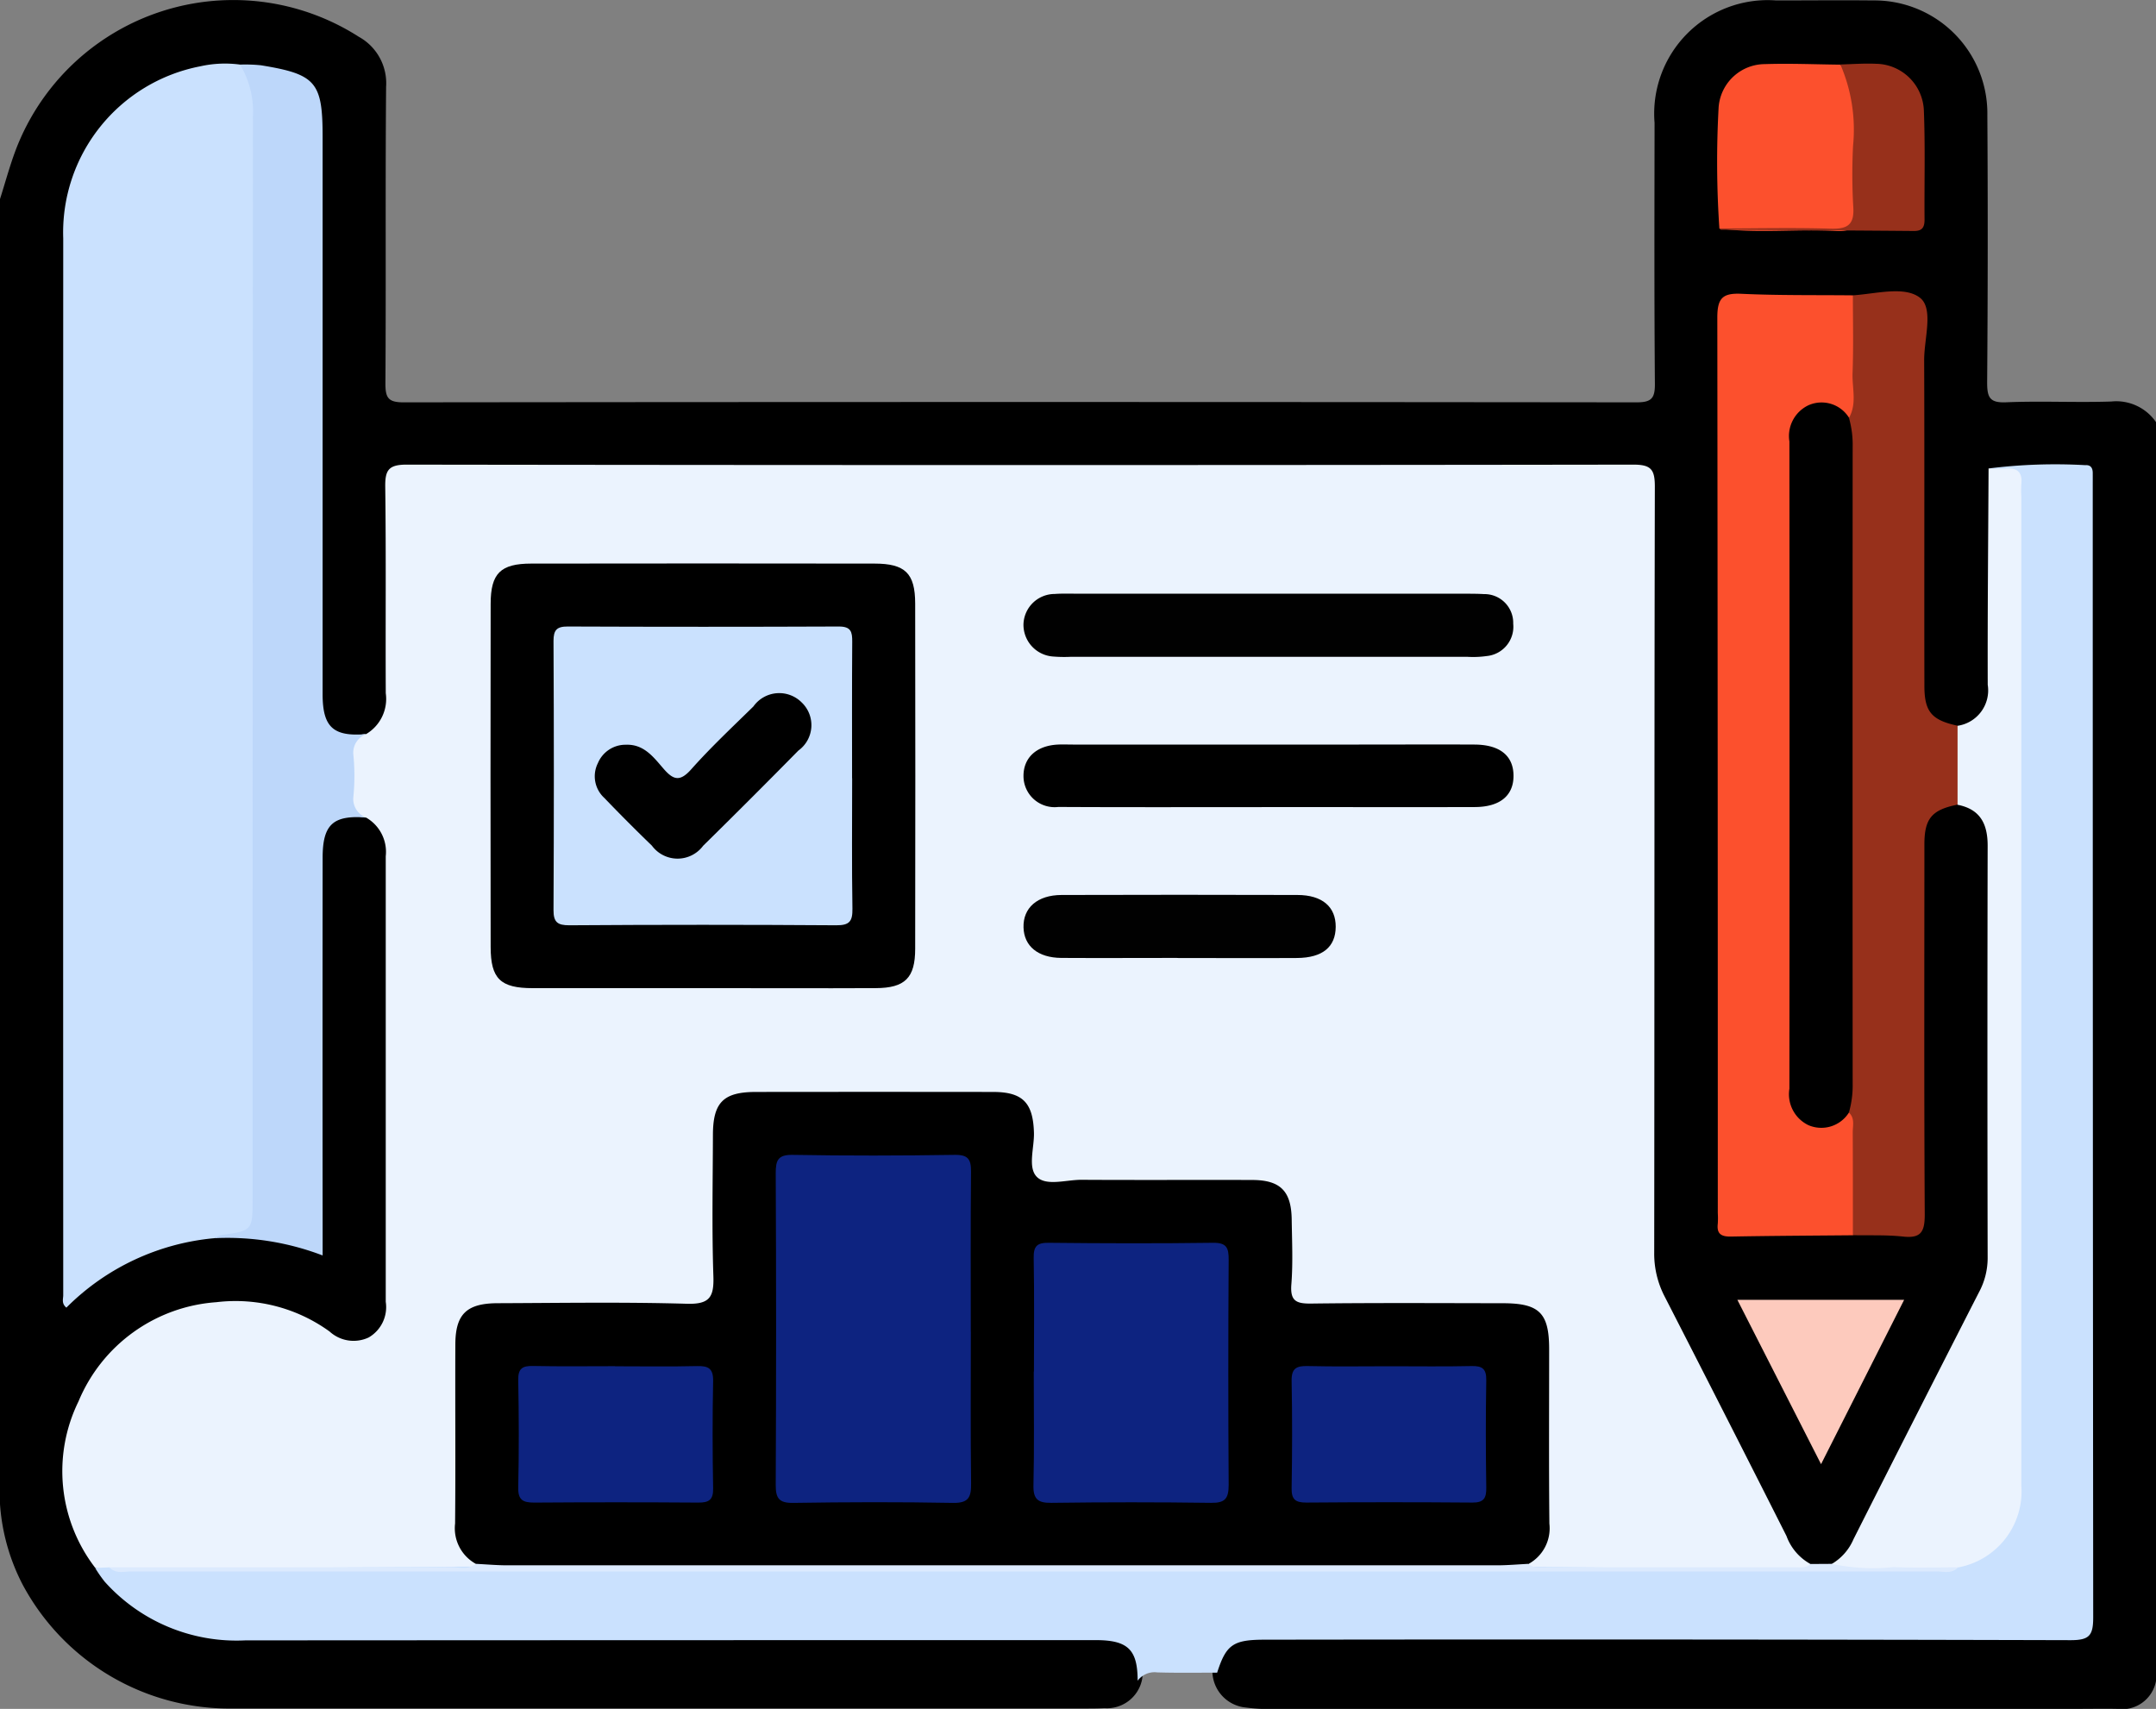 <svg id="Grupo_140548" data-name="Grupo 140548" xmlns="http://www.w3.org/2000/svg" xmlns:xlink="http://www.w3.org/1999/xlink" width="85" height="67.384" viewBox="0 0 85 67.384">
  <rect x="0" y="0" width="85" height="67.384" fill="#808080" stroke="none"/>
  <defs>
    <clipPath id="clip-path">
      <rect id="Rectángulo_89547" data-name="Rectángulo 89547" width="85" height="67.383" fill="none"/>
    </clipPath>
  </defs>
  <g id="Grupo_140547" data-name="Grupo 140547" clip-path="url(#clip-path)">
    <path id="Trazado_208901" data-name="Trazado 208901" d="M0,7.849c.205-.645.381-1.3.619-1.933A9.177,9.177,0,0,1,14.145,1.45a2.089,2.089,0,0,1,1.077,1.97c-.034,3.9,0,7.8-.027,11.7,0,.554.1.745.707.745q24.309-.027,48.619,0c.587,0,.728-.158.723-.732-.028-3.429-.017-6.858-.013-10.287A4.477,4.477,0,0,1,70.024.017c1.272,0,2.544-.014,3.816,0a4.456,4.456,0,0,1,4.511,4.528q.033,5.268-.008,10.536c0,.591.1.81.75.782,1.38-.059,2.766.016,4.147-.031a1.9,1.9,0,0,1,1.76.813V66.283a1.359,1.359,0,0,1-1.529,1.1c-.525-.01-1.051,0-1.577,0H50.436a7.4,7.4,0,0,1-1.325-.054A1.453,1.453,0,0,1,47.8,65.961,1.8,1.8,0,0,1,49.7,64.368c.387-.023.774-.012,1.161-.012H80.89c1.321-.007,1.35-.03,1.35-1.34q0-15.3,0-30.6,0-6.262,0-12.523c0-1.27-.041-1.347-1.3-1.3-.723.029-1.487-.3-2.169.185a1.993,1.993,0,0,0-.156,1.134c-.009,2.323.014,4.646-.012,6.968-.013,1.2-.354,1.634-1.413,1.92a1.542,1.542,0,0,1-1.565-1.59c-.055-.634-.023-1.272-.023-1.908q0-6.1,0-12.2c0-1.119-.058-1.166-1.169-1.176-.47,0-.94.012-1.41-.017-1.327.05-2.654,0-3.982.024-.945.015-1.033.093-1.037,1.059-.013,2.461,0,4.922,0,7.383q0,13.107,0,26.214c0,.3.017.609,0,.912-.039.678.274.927.94.922,1.354-.011,2.71-.038,4.064.015.469-.028.939-.014,1.409-.016,1.16-.006,1.187-.031,1.192-1.227,0-1.244,0-2.488,0-3.732,0-3.317-.013-6.635.008-9.952.008-1.26.358-1.7,1.455-1.962a1.572,1.572,0,0,1,1.519,1.808c.032,1.962.01,3.925.01,5.887,0,3.317-.005,6.634,0,9.95a4.166,4.166,0,0,1-.458,2.079c-1.626,2.955-3.039,6.019-4.579,9.019A2.651,2.651,0,0,1,72.226,61.8a2.105,2.105,0,0,1-.926,0,1.7,1.7,0,0,1-1.034-1.011c-1.566-3.237-3.3-6.39-4.9-9.61a4.539,4.539,0,0,1-.386-2.1q0-14.438,0-28.877c0-1.638,0-1.639-1.618-1.639H16.978c-1.442,0-1.442,0-1.444,1.48,0,2.351.014,4.7-.009,7.053a1.9,1.9,0,0,1-1.044,2c-1.474.165-1.951-.255-1.953-1.792q-.016-10.867,0-21.734c0-.332-.018-.665,0-1a1.243,1.243,0,0,0-.909-1.319A6.487,6.487,0,0,0,9.522,2.78C5.864,2.457,2.685,5.7,2.71,9.7c.083,13.435.031,26.87.033,40.306a2.376,2.376,0,0,0,.1.981A9.63,9.63,0,0,1,8.49,48.608a10.283,10.283,0,0,1,3.365.35c.49.17.656-.083.664-.531.005-.3.006-.608.006-.913q0-6.471,0-12.942c0-.277,0-.553,0-.83.034-1.368.473-1.768,1.841-1.683a1.631,1.631,0,0,1,1.106,1.508,9.041,9.041,0,0,1,.038,1.326q0,7.757,0,15.514a6.683,6.683,0,0,1-.057,1.241,1.527,1.527,0,0,1-2.3,1.19c-.226-.105-.433-.245-.652-.364A6.457,6.457,0,0,0,4.4,53.69,6.365,6.365,0,0,0,4.01,61.8a6.484,6.484,0,0,0,5.23,2.576q16.477-.03,32.953-.009c.387,0,.775-.013,1.162.015a1.558,1.558,0,0,1,1.662,1.882,1.412,1.412,0,0,1-1.474,1.091c-.3.016-.608.014-.913.014q-16.723,0-33.445,0a9.249,9.249,0,0,1-8.3-4.9A8.093,8.093,0,0,1,0,59.311V7.849" transform="translate(0 0)"/>
    <path id="Trazado_208902" data-name="Trazado 208902" d="M12.41,126.24a6.247,6.247,0,0,1-.663-6.567,6.369,6.369,0,0,1,5.435-3.912,6.319,6.319,0,0,1,4.465,1.157,1.4,1.4,0,0,0,1.54.234,1.383,1.383,0,0,0,.673-1.407q0-8.784,0-17.568a1.557,1.557,0,0,0-.779-1.527.721.721,0,0,1-.728-.788q0-.856,0-1.712a.723.723,0,0,1,.729-.788,1.61,1.61,0,0,0,.779-1.613c-.014-2.71.015-5.42-.021-8.129-.009-.66.122-.886.844-.885q24.182.034,48.364,0c.708,0,.847.2.846.874-.022,10.065-.012,20.13-.025,30.195a3.665,3.665,0,0,0,.414,1.738q2.415,4.71,4.8,9.436a2.061,2.061,0,0,0,.946,1.106c-.134.442-.518.354-.824.356q-4.759.023-9.519,0c-.3,0-.62.017-.809-.3.789-1.219.6-2.59.608-3.93,0-1.521.021-3.043-.007-4.564-.022-1.182-.433-1.608-1.615-1.625-2.351-.035-4.7,0-7.054-.014-1.295-.006-1.431-.146-1.448-1.42-.009-.664.026-1.329-.018-1.991-.069-1.03-.416-1.378-1.461-1.391-2.3-.029-4.592-.007-6.888-.011-.3,0-.608,0-.913-.019a.8.8,0,0,1-.828-.845,9.819,9.819,0,0,0-.1-1.405c-.175-.815-.528-1.181-1.354-1.193-3.153-.044-6.307-.054-9.46,0-.948.017-1.339.485-1.362,1.521-.041,1.77,0,3.541-.016,5.311-.009,1.289-.149,1.432-1.428,1.438-2.269.009-4.537-.007-6.805.006-1.5.009-1.88.385-1.888,1.862-.011,1.964.043,3.93-.023,5.892a5.242,5.242,0,0,0,.636,2.352c-.277.444-.731.319-1.123.319q-6.65.013-13.3,0a1.2,1.2,0,0,1-.619-.207" transform="translate(-8.652 -64.414)" fill="#ebf3fe"/>
    <path id="Trazado_208903" data-name="Trazado 208903" d="M17.183,57.633a9.435,9.435,0,0,0-5.852,2.74c-.2-.165-.124-.343-.124-.493q-.007-20.831,0-41.662a6.674,6.674,0,0,1,5.407-6.793,4.441,4.441,0,0,1,1.565-.067,1.439,1.439,0,0,1,.73,1.226,9.37,9.37,0,0,1,.037,1.242q0,21.011,0,42.021c0,.083,0,.166,0,.249-.007,1.441-.007,1.442-1.437,1.482a.948.948,0,0,0-.324.055" transform="translate(-8.714 -8.811)" fill="#cae1fe"/>
    <path id="Trazado_208904" data-name="Trazado 208904" d="M16.973,126.214l.557-.023c.2.134.43.071.647.082.165.008.332,0,.5,0,17.7-.2,35.4-.187,53.1-.119,3.478.013,6.96.089,10.441.12,2.461.022,4.915-.255,7.377-.157a1.809,1.809,0,0,0,.726-.144,3,3,0,0,0,2.316-3.379q0-18.952.014-37.9c0-.859-.026-1.6-1.039-1.833a21.033,21.033,0,0,1,3.818-.131c.212-.015.29.113.291.306s0,.387,0,.581q0,22.273.018,44.545c0,.716-.15.9-.889.9q-15.886-.042-31.772-.019c-1.248,0-1.523.194-1.877,1.3-.787,0-1.575.013-2.362-.01a.829.829,0,0,0-.773.327c0-1.227-.383-1.6-1.654-1.6q-16.763,0-33.526.01a6.98,6.98,0,0,1-5.541-2.311,5.25,5.25,0,0,1-.376-.539" transform="translate(-13.215 -64.388)" fill="#cae1fe"/>
    <path id="Trazado_208905" data-name="Trazado 208905" d="M38.248,57.776a.7.7,0,0,1,.213-.117c1.278-.176,1.278-.174,1.278-1.47q0-21.321.012-42.641a3.581,3.581,0,0,0-.509-2.047,6.136,6.136,0,0,1,.824.027c2.171.354,2.432.662,2.432,2.823q0,10.987,0,21.975c0,1.306.424,1.682,1.713,1.576a.783.783,0,0,0-.5.822,8.408,8.408,0,0,1,0,1.644.782.782,0,0,0,.5.822c-1.294-.1-1.71.269-1.712,1.575q-.008,7.334,0,14.669v1.024a10.516,10.516,0,0,0-4.25-.681" transform="translate(-29.779 -8.954)" fill="#bdd7fa"/>
    <path id="Trazado_208906" data-name="Trazado 208906" d="M311.106,89.426c-1.6.015-3.2.021-4.8.051-.386.007-.575-.1-.525-.512a3.447,3.447,0,0,0,0-.414q0-17.656-.019-35.312c0-.777.218-.971.957-.936,1.46.068,2.925.046,4.388.061a1.293,1.293,0,0,1,.255.851c.013,1.044.018,2.089,0,3.133-.006.324,0,.671-.321.888a.741.741,0,0,1-.323-.052c-1.347-.505-1.838-.182-1.842,1.272-.014,5.055,0,10.11-.006,15.166q0,4.641,0,9.282a7.617,7.617,0,0,0,.023.911c.111.922.631,1.237,1.5.914a1.421,1.421,0,0,1,.631-.178.607.607,0,0,1,.308.552q.1,1.9,0,3.8a.958.958,0,0,1-.226.525" transform="translate(-238.057 -40.718)" fill="#fc502d"/>
    <path id="Trazado_208907" data-name="Trazado 208907" d="M328.69,56.865c.324-.568.119-1.184.142-1.775.039-1.018.012-2.039.013-3.059.907-.057,2.043-.381,2.65.1.54.431.157,1.61.16,2.457.016,4.281,0,8.562.009,12.843,0,1.021.287,1.351,1.308,1.571a3.8,3.8,0,0,1,0,3.112c-1.011.2-1.308.545-1.308,1.566,0,4.863-.015,9.726.014,14.589,0,.667-.129.955-.849.877-.656-.072-1.322-.041-1.984-.055,0-1.351,0-2.7-.006-4.054,0-.265.09-.558-.152-.781a.962.962,0,0,1-.136-.712q.056-12.985,0-25.971a.942.942,0,0,1,.14-.711" transform="translate(-255.795 -40.386)" fill="#97301b"/>
    <path id="Trazado_208908" data-name="Trazado 208908" d="M331.114,96.677q0-1.556,0-3.112a1.411,1.411,0,0,0,1.189-1.617c-.009-2.844.019-5.687.033-8.531a6.5,6.5,0,0,0,.663.006c.457-.041.681.13.629.61a4.707,4.707,0,0,0,0,.5q0,19.494,0,38.987a3.05,3.05,0,0,1-2.491,3.231c-1.591.173-3.187.04-4.781.07a.185.185,0,0,1-.2-.208,2.074,2.074,0,0,0,.856-.977q2.461-4.874,4.946-9.736a2.849,2.849,0,0,0,.342-1.342q-.018-8.132,0-16.263c0-.866-.294-1.442-1.187-1.616" transform="translate(-253.937 -64.946)" fill="#ebf3fe"/>
    <path id="Trazado_208909" data-name="Trazado 208909" d="M305.823,17.844a39.083,39.083,0,0,1-.029-4.78,1.837,1.837,0,0,1,1.821-1.7c.989-.033,1.98.011,2.97.021a2.128,2.128,0,0,1,.736,1.7c.056,1.327.024,2.655.016,3.983,0,.592-.2.916-.885.877-1.541-.088-3.089.1-4.629-.095" transform="translate(-238.037 -8.836)" fill="#fc502d"/>
    <path id="Trazado_208910" data-name="Trazado 208910" d="M309.322,231.465H315.9l-3.276,6.481-3.3-6.481" transform="translate(-240.829 -180.212)" fill="#fdcabd"/>
    <path id="Trazado_208911" data-name="Trazado 208911" d="M306.132,17.84c1.46,0,2.921-.035,4.379.009.665.02.949-.144.9-.861a22.21,22.21,0,0,1-.009-2.4,6.466,6.466,0,0,0-.5-3.214c.468-.011.938-.049,1.4-.027a1.917,1.917,0,0,1,1.892,1.834c.057,1.434.015,2.871.027,4.307,0,.3-.084.455-.418.452-2.536-.022-5.071-.032-7.607-.049-.02,0-.039-.036-.059-.056" transform="translate(-238.346 -8.832)" fill="#97301b"/>
    <path id="Trazado_208912" data-name="Trazado 208912" d="M87.394,277.753a7.772,7.772,0,0,0,2.43.128c.848.037,1.7.009,2.548.01-.246.269-.571.16-.861.16q-35.58.007-71.16,0c-.291,0-.615.108-.862-.159q6.744,0,13.488-.007c.32,0,.666.109.956-.133.192-.214.446-.178.694-.176,13.1.1,26.193.016,39.289.049.506,0,1.044-.249,1.522.127.18.179.41.136.626.136q4.931,0,9.861,0c.216,0,.447.047.628-.13l.841-.005" transform="translate(-15.174 -216.088)" fill="#dceafe"/>
    <path id="Trazado_208913" data-name="Trazado 208913" d="M123.35,213.044c-.413.02-.825.058-1.238.058q-19.514,0-39.029,0c-.413,0-.825-.038-1.238-.058a1.6,1.6,0,0,1-.817-1.59c.022-2.349,0-4.7.01-7.049,0-1.2.437-1.634,1.666-1.638,2.488-.009,4.977-.05,7.463.022.9.026,1.072-.267,1.044-1.091-.062-1.85-.023-3.7-.018-5.555,0-1.291.41-1.7,1.672-1.706q4.685-.006,9.371,0c1.17,0,1.578.424,1.613,1.6.018.6-.257,1.382.118,1.752s1.157.109,1.76.112c2.239.013,4.478,0,6.717.007,1.117,0,1.551.434,1.567,1.552.012.857.053,1.718-.014,2.569-.051.659.2.759.788.752,2.515-.032,5.031-.016,7.546-.013,1.445,0,1.829.383,1.83,1.809,0,2.294-.014,4.588.009,6.882a1.6,1.6,0,0,1-.821,1.588" transform="translate(-63.086 -151.38)"/>
    <path id="Trazado_208914" data-name="Trazado 208914" d="M95.723,117.081c-2.241,0-4.482,0-6.723,0-1.273,0-1.656-.371-1.658-1.621q-.011-6.764,0-13.528c0-1.209.389-1.59,1.6-1.592q6.764-.01,13.529,0c1.215,0,1.606.382,1.608,1.578q.011,6.805,0,13.611c0,1.146-.4,1.546-1.551,1.551-2.268.011-4.537,0-6.806,0" transform="translate(-67.998 -78.117)"/>
    <path id="Trazado_208915" data-name="Trazado 208915" d="M191.921,105.725h7.714c.249,0,.5,0,.746.015a1.134,1.134,0,0,1,1.156,1.167,1.162,1.162,0,0,1-1.048,1.276,3.756,3.756,0,0,1-.743.031q-7.839,0-15.677,0a5.329,5.329,0,0,1-.663-.012,1.255,1.255,0,0,1-1.177-1.267,1.233,1.233,0,0,1,1.231-1.2c.248-.019.5-.012.746-.012h7.714" transform="translate(-141.879 -82.314)" fill="#010101"/>
    <path id="Trazado_208916" data-name="Trazado 208916" d="M191.9,135.04c-2.764,0-5.528.009-8.292-.006a1.228,1.228,0,0,1-1.377-1.222c0-.724.516-1.2,1.366-1.238.193-.009.387,0,.581,0h11.277c1.52,0,3.04-.007,4.561,0,1,.006,1.53.443,1.534,1.226s-.53,1.234-1.523,1.238c-2.709.008-5.417,0-8.126,0" transform="translate(-141.88 -103.215)"/>
    <path id="Trazado_208917" data-name="Trazado 208917" d="M188.282,161.812c-1.521,0-3.043.009-4.564,0-.919-.008-1.465-.465-1.487-1.2-.023-.773.545-1.279,1.5-1.282q4.647-.014,9.295,0c.981,0,1.518.466,1.513,1.256s-.512,1.222-1.527,1.229c-1.577.01-3.153,0-4.73,0" transform="translate(-141.879 -124.04)" fill="#010101"/>
    <path id="Trazado_208918" data-name="Trazado 208918" d="M320.938,72.247a3.863,3.863,0,0,1,.146,1.141q-.008,12.557,0,25.114a3.836,3.836,0,0,1-.15,1.14,1.285,1.285,0,0,1-1.6.49,1.354,1.354,0,0,1-.744-1.436q.011-12.761,0-25.521a1.343,1.343,0,0,1,.754-1.429,1.274,1.274,0,0,1,1.6.5" transform="translate(-248.043 -55.768)"/>
    <path id="Trazado_208919" data-name="Trazado 208919" d="M145.809,212.6c0,1.992-.015,3.983.01,5.974.007.537-.083.789-.712.777-2.1-.039-4.2-.033-6.306,0-.565.008-.687-.192-.684-.72q.03-6.14,0-12.281c0-.5.08-.732.668-.722,2.129.037,4.26.033,6.389,0,.533-.008.647.179.642.666-.021,2.1-.009,4.2-.009,6.306" transform="translate(-107.534 -160.09)" fill="#0d2380"/>
    <path id="Trazado_208920" data-name="Trazado 208920" d="M184.047,226.366c0-1.492.018-2.984-.01-4.475-.009-.473.135-.607.6-.6,2.155.023,4.31.029,6.464,0,.548-.008.626.2.623.675q-.028,4.434,0,8.868c0,.538-.136.718-.689.711q-3.149-.043-6.3,0c-.538.007-.72-.145-.707-.7.035-1.491.012-2.983.012-4.475" transform="translate(-143.284 -172.286)" fill="#0d2380"/>
    <path id="Trazado_208921" data-name="Trazado 208921" d="M96.076,243.268c1.079,0,2.158.018,3.236-.008.451-.011.641.1.632.594-.029,1.41-.025,2.821,0,4.232.008.449-.167.56-.583.557q-3.236-.023-6.472,0c-.444,0-.64-.1-.629-.6.031-1.41.027-2.821,0-4.232-.008-.452.162-.564.581-.555,1.078.023,2.157.008,3.236.008" transform="translate(-71.829 -189.394)" fill="#0d2380"/>
    <path id="Trazado_208922" data-name="Trazado 208922" d="M233.82,243.266c1.078,0,2.157.016,3.235-.008.427-.01.581.119.574.562-.024,1.41-.021,2.82,0,4.23.006.412-.093.595-.546.591q-3.277-.026-6.553,0c-.425,0-.582-.122-.575-.563.023-1.41.027-2.821,0-4.23-.01-.5.187-.6.633-.59,1.078.026,2.157.008,3.235.008" transform="translate(-179.033 -189.393)" fill="#0d2380"/>
    <path id="Trazado_208923" data-name="Trazado 208923" d="M110.33,117.537c0,1.713-.017,3.426.011,5.138.008.5-.111.664-.639.66q-5.263-.036-10.526,0c-.456,0-.622-.116-.62-.6q.027-5.3,0-10.608c0-.425.119-.575.56-.573q5.346.022,10.692,0c.478,0,.528.212.525.6-.013,1.8-.006,3.591-.006,5.387" transform="translate(-76.734 -86.85)" fill="#cae1fe"/>
    <path id="Trazado_208924" data-name="Trazado 208924" d="M107.132,125.454c.711-.024,1.089.5,1.48.95s.649.511,1.088.018c.771-.867,1.621-1.664,2.451-2.478a1.249,1.249,0,0,1,1.9-.161,1.236,1.236,0,0,1-.126,1.9q-1.863,1.893-3.756,3.755a1.256,1.256,0,0,1-2.02-.005q-.955-.922-1.875-1.881a1.155,1.155,0,0,1-.254-1.373,1.181,1.181,0,0,1,1.112-.725" transform="translate(-82.448 -96.088)"/>
  </g>
</svg>
